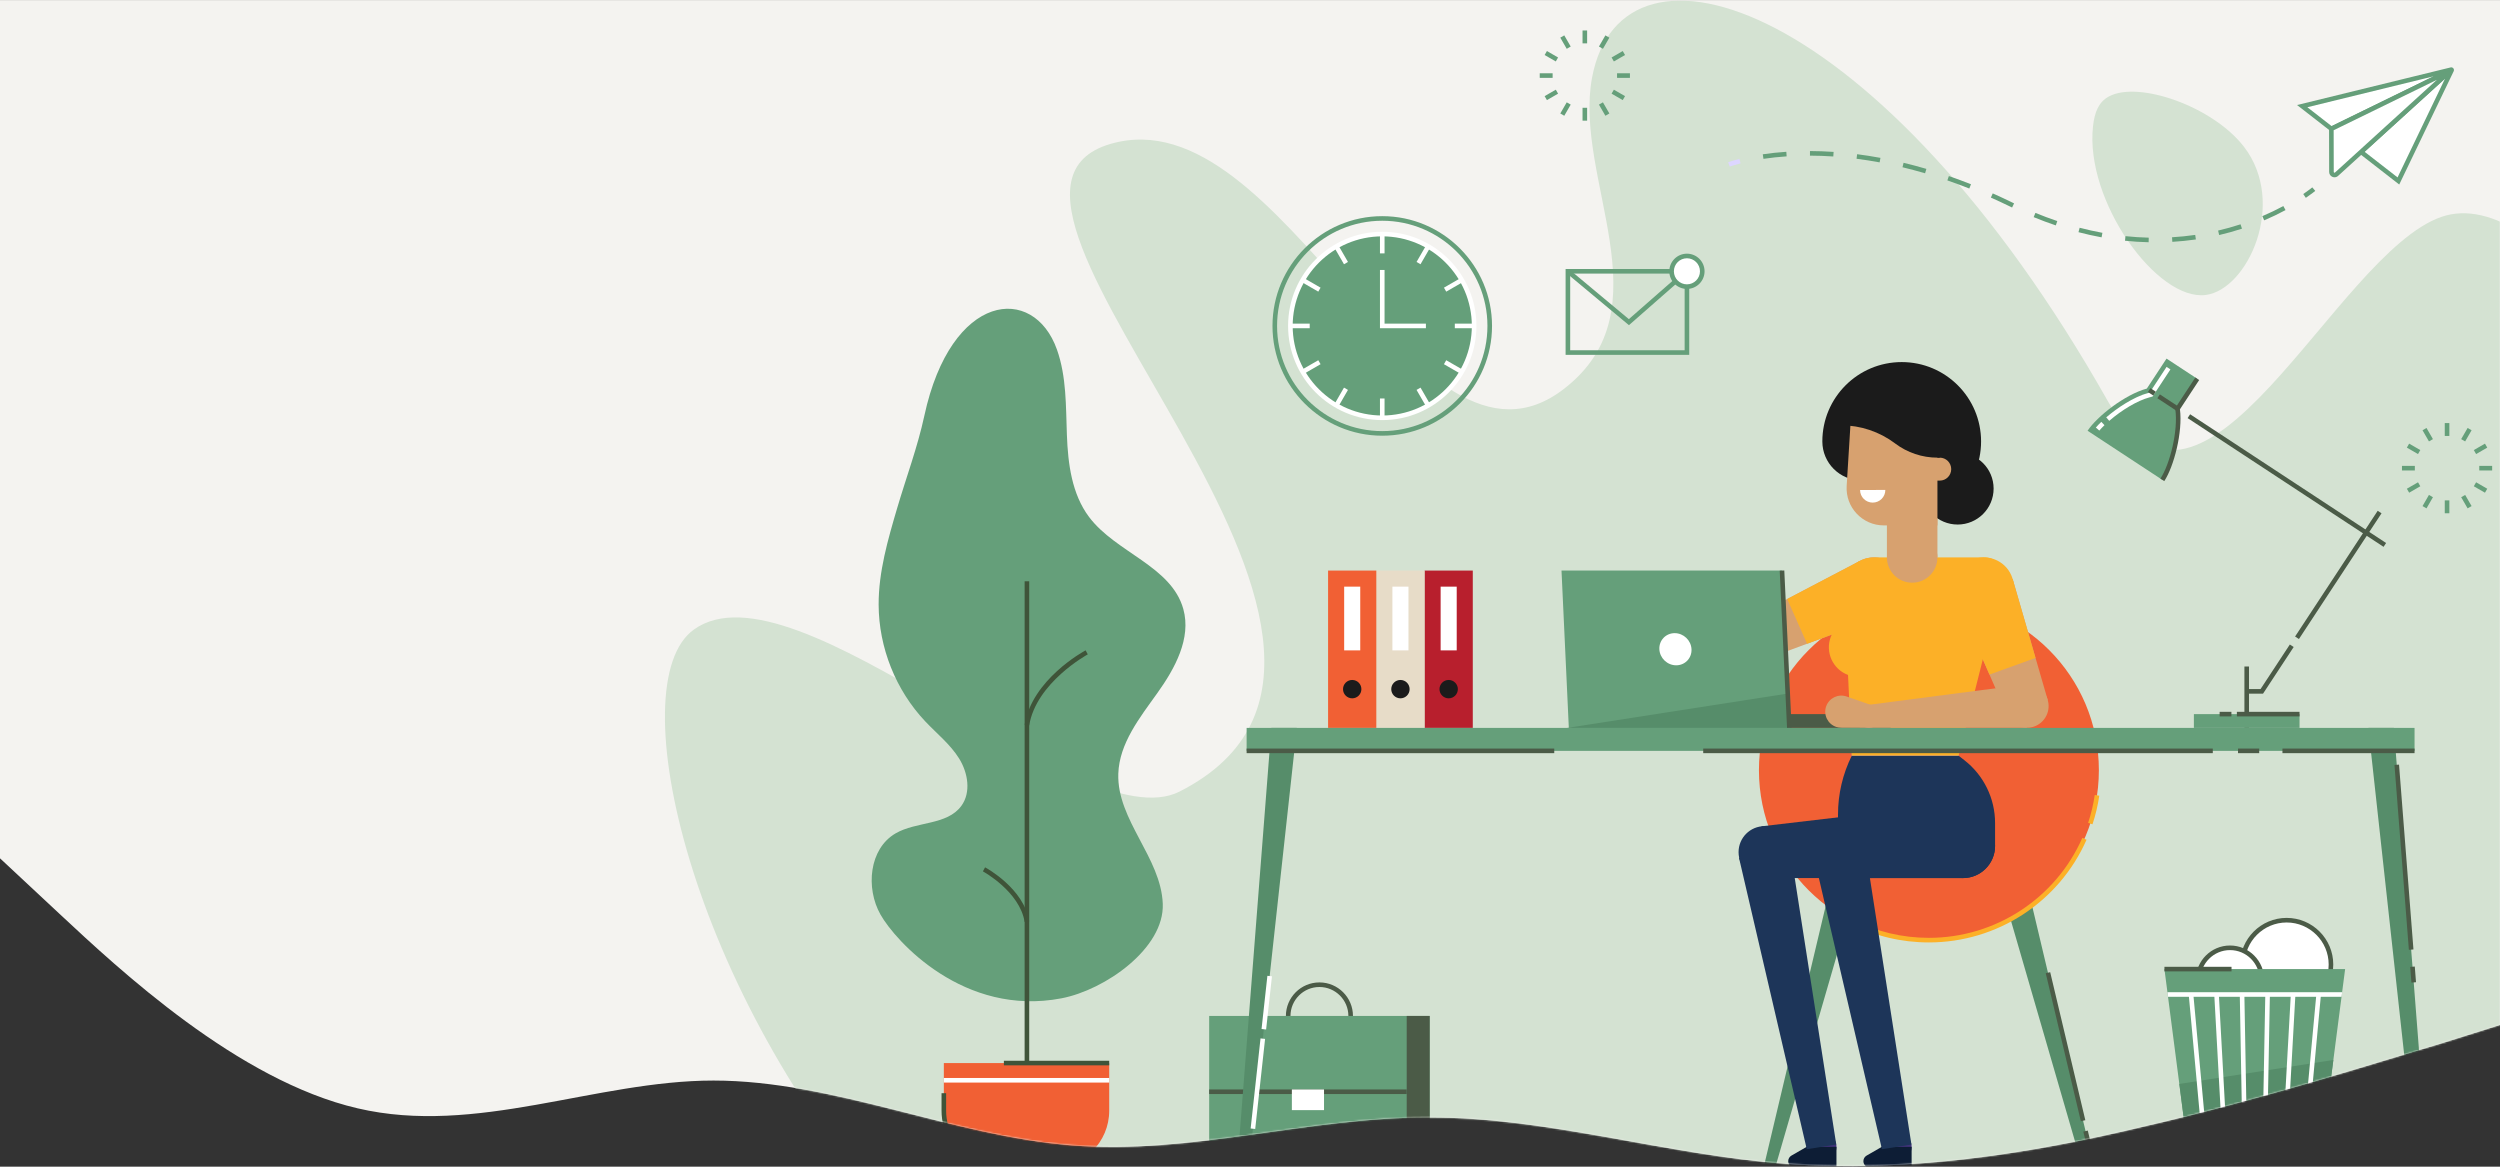 <?xml version="1.0" encoding="UTF-8"?>
<svg width="1440px" height="672px" viewBox="0 0 1440 672" version="1.1" xmlns="http://www.w3.org/2000/svg" xmlns:xlink="http://www.w3.org/1999/xlink">
    <rect x="0" y="0" width="1440" height="672" fill="#333333" stroke="none"/>
    <!-- Generator: Sketch 61.2 (89653) - https://sketch.com -->
    <title>Graphic</title>
    <desc>Created with Sketch.</desc>
    <defs>
        <path d="M0,494.397 L34.3,526.397 C68.6,558.397 137,622.397 206,638.397 C274.3,654.397 343,622.397 411,622.397 C480,622.397 549,654.397 617,659.697 C685.7,665.397 754,643.397 823,643.697 C891.4,643.397 960,665.397 1029,670.397 C1097.1,675.397 1166,665.397 1234,649.097 C1302.9,633.397 1371,611.397 1406,601.097 L1440,590.397 L1440,0.032 L0,0.032 L0,494.397 Z" id="path-1"></path>
    </defs>
    <g id="Page-1" stroke="none" stroke-width="1" fill="none" fill-rule="evenodd">
        <g id="Landing-Page" transform="translate(0, -305)">
            <g id="Graphic" transform="translate(0, 305)">
                <mask id="mask-2" fill="white">
                    <use xlink:href="#path-1"></use>
                </mask>
                <use id="Path" fill="#F4F3F0" fill-rule="nonzero" xlink:href="#path-1"></use>
                <g id="Purchased-Illustration" mask="url(#mask-2)">
                    <g transform="translate(383, 0)">
                        <path d="M132.882,703.831 C14.804,572.53 -26.42,393.752 16.604,362.674 C75.424,320.18 238.854,485.158 296.405,455.946 C460.814,372.465 148.321,114.374 256.715,82.873 C356.443,53.899 432.146,290.382 517.925,223.927 C577.41,177.843 523.141,102.903 534.029,44.691 C551.294,-47.681 700.251,-0.291 830.985,230.833 C886.096,328.263 961.65,146.298 1023.261,124.918 C1080.468,105.073 1174.295,229.514 1172.575,396.702 C1171.702,482.525 1135.716,611.075 1052.367,703.831 L132.882,703.831 Z" id="Fill-1" fill="#D4E2D2"></path>
                        <polygon id="Fill-4" fill="#4B5B47" points="989.935 314.981 877.065 240.824 878.516 238.612 991.388 312.769"></polygon>
                        <polygon id="Fill-6" fill="#4B5B47" points="941.178 368.091 938.966 366.637 986.553 294.21 988.765 295.664"></polygon>
                        <polygon id="Fill-8" fill="#4B5B47" points="920.502 399.56 912.195 399.56 912.195 396.914 919.076 396.914 935.946 371.235 938.158 372.688"></polygon>
                        <polygon id="Fill-10" fill="#B81F2D" points="437.543 419.272 465.326 419.272 465.326 328.646 437.543 328.646"></polygon>
                        <polygon id="Fill-12" fill="#FFFFFF" points="446.804 374.62 456.065 374.62 456.065 337.907 446.804 337.907"></polygon>
                        <path d="M456.726,396.947 C456.726,399.869 454.357,402.239 451.434,402.239 C448.512,402.239 446.142,399.869 446.142,396.947 C446.142,394.024 448.512,391.655 451.434,391.655 C454.357,391.655 456.726,394.024 456.726,396.947" id="Fill-13" fill="#1B1B1B"></path>
                        <polygon id="Fill-14" fill="#E7DCC8" points="409.76 419.272 437.543 419.272 437.543 328.646 409.76 328.646"></polygon>
                        <polygon id="Fill-15" fill="#FFFFFF" points="419.021 374.62 428.282 374.62 428.282 337.907 419.021 337.907"></polygon>
                        <path d="M428.943,396.947 C428.943,399.869 426.574,402.239 423.651,402.239 C420.729,402.239 418.359,399.869 418.359,396.947 C418.359,394.024 420.729,391.655 423.651,391.655 C426.574,391.655 428.943,394.024 428.943,396.947" id="Fill-16" fill="#1B1B1B"></path>
                        <polygon id="Fill-17" fill="#F16034" points="381.977 419.272 409.76 419.272 409.76 328.646 381.977 328.646"></polygon>
                        <polygon id="Fill-18" fill="#FFFFFF" points="391.238 374.62 400.499 374.62 400.499 337.907 391.238 337.907"></polygon>
                        <path d="M401.16,396.947 C401.16,399.869 398.791,402.239 395.868,402.239 C392.946,402.239 390.576,399.869 390.576,396.947 C390.576,394.024 392.946,391.655 395.868,391.655 C398.791,391.655 401.16,394.024 401.16,396.947" id="Fill-19" fill="#1B1B1B"></path>
                        <path d="M376.99,568.514 C367.796,568.514 360.316,575.993 360.316,585.188 C360.316,594.381 367.796,601.86 376.99,601.86 C386.183,601.86 393.664,594.381 393.664,585.188 C393.664,575.993 386.183,568.514 376.99,568.514 M376.99,604.506 C366.337,604.506 357.67,595.839 357.67,585.188 C357.67,574.535 366.337,565.868 376.99,565.868 C387.643,565.868 396.31,574.535 396.31,585.188 C396.31,595.839 387.643,604.506 376.99,604.506" id="Fill-20" fill="#4B5B47"></path>
                        <polygon id="Fill-21" fill="#659F7A" points="313.485 672.506 440.494 672.506 440.494 585.188 313.485 585.188"></polygon>
                        <polygon id="Fill-22" fill="#4B5B47" points="427.264 672.506 440.494 672.506 440.494 585.188 427.264 585.188"></polygon>
                        <polygon id="Fill-23" fill="#4B5B47" points="313.485 630.17 427.264 630.17 427.264 627.524 313.485 627.524"></polygon>
                        <polygon id="Fill-24" fill="#FFFFFF" points="361.114 639.431 379.636 639.431 379.636 627.524 361.114 627.524"></polygon>
                        <path d="M149.408,239.521 C145.517,257.548 138.997,274.908 133.791,292.601 C128.433,310.813 123.029,329.34 123.095,348.324 C123.18,373.017 132.979,397.546 149.931,415.501 C156.573,422.536 164.329,428.684 169.446,436.896 C174.562,445.109 176.447,456.387 170.735,464.196 C162.491,475.46 144.856,473.019 132.8,480.057 C117.622,488.915 115.513,511.499 124.166,526.795 C132.82,542.092 172.227,585.857 228.455,575.019 C253.619,570.169 287.732,546.218 286.758,520.608 C285.746,493.94 260.279,472.339 261.146,445.666 C261.715,428.192 273.463,413.424 283.632,399.203 C293.802,384.982 303.276,367.654 298.593,350.81 C291.702,326.013 259.767,318.354 244.303,297.782 C234.345,284.534 232.151,267.109 231.533,250.546 C230.914,233.985 231.337,217.012 225.813,201.388 C212.413,163.489 164.839,168.01 149.408,239.521" id="Fill-25" fill="#659F7A"></path>
                        <polygon id="Fill-26" fill="#3F5439" points="207.182 622.24 209.828 622.24 209.828 334.818 207.182 334.818"></polygon>
                        <path d="M209.809,417.868 L207.199,417.438 C211.477,391.437 241.046,375.267 242.305,374.591 L243.558,376.922 C243.261,377.081 213.875,393.162 209.809,417.868" id="Fill-27" fill="#3F5439"></path>
                        <path d="M207.199,531.054 C204.305,513.469 183.359,502.023 183.147,501.91 L184.401,499.579 C185.31,500.067 206.706,511.769 209.81,530.624 L207.199,531.054 Z" id="Fill-28" fill="#3F5439"></path>
                        <path d="M223.166,672.505 L193.39,672.505 C175.309,672.505 160.65,657.848 160.65,639.765 L160.65,612.317 L255.906,612.317 L255.906,639.765 C255.906,657.848 241.247,672.505 223.166,672.505" id="Fill-29" fill="#F16034"></path>
                        <path d="M177.561,669.935 C166.314,664.022 159.327,652.461 159.327,639.764 L159.327,629.671 L161.973,629.671 L161.973,639.764 C161.973,651.476 168.418,662.138 178.794,667.592 L177.561,669.935 Z" id="Fill-30" fill="#3F5439"></path>
                        <polygon id="Fill-31" fill="#FFFFFF" points="160.651 623.563 255.907 623.563 255.907 620.917 160.651 620.917"></polygon>
                        <polygon id="Fill-43" fill="#3F5439" points="195.23 613.64 255.907 613.64 255.907 610.994 195.23 610.994"></polygon>
                        <path d="M822.573,72.715 C823.494,64.387 825.924,58.71 831.693,55.582 C848.792,46.308 891.707,61.355 909.55,84.568 C934.434,116.941 911.739,166.72 887.568,169.898 C859.443,173.595 817.816,115.717 822.573,72.715" id="Fill-44" fill="#D4E2D2"></path>
                        <path d="M413.18,127.152 C379.775,127.152 352.596,154.329 352.596,187.736 C352.596,221.142 379.775,248.32 413.18,248.32 C446.586,248.32 473.765,221.142 473.765,187.736 C473.765,154.329 446.586,127.152 413.18,127.152 M413.18,250.966 C378.314,250.966 349.95,222.601 349.95,187.736 C349.95,152.871 378.314,124.506 413.18,124.506 C448.047,124.506 476.411,152.871 476.411,187.736 C476.411,222.601 448.047,250.966 413.18,250.966" id="Fill-45" fill="#659F7A"></path>
                        <path d="M466.1,187.736 C466.1,216.963 442.407,240.656 413.18,240.656 C383.954,240.656 360.26,216.963 360.26,187.736 C360.26,158.51 383.954,134.816 413.18,134.816 C442.407,134.816 466.1,158.51 466.1,187.736" id="Fill-46" fill="#659F7A"></path>
                        <path d="M413.18,136.139 C384.729,136.139 361.583,159.285 361.583,187.736 C361.583,216.187 384.729,239.333 413.18,239.333 C441.632,239.333 464.777,216.187 464.777,187.736 C464.777,159.285 441.632,136.139 413.18,136.139 M413.18,241.979 C383.271,241.979 358.937,217.645 358.937,187.736 C358.937,157.827 383.271,133.493 413.18,133.493 C443.09,133.493 467.423,157.827 467.423,187.736 C467.423,217.645 443.09,241.979 413.18,241.979" id="Fill-47" fill="#FFFFFF"></path>
                        <path d="M413.18,134.816 L413.18,145.947 L413.18,134.816 Z" id="Fill-48" fill="#40327A"></path>
                        <polygon id="Fill-49" fill="#FFFFFF" points="411.858 145.946 414.504 145.946 414.504 134.816 411.858 134.816"></polygon>
                        <path d="M413.18,229.526 L413.18,240.656 L413.18,229.526 Z" id="Fill-50" fill="#40327A"></path>
                        <polygon id="Fill-51" fill="#FFFFFF" points="411.858 240.656 414.504 240.656 414.504 229.526 411.858 229.526"></polygon>
                        <path d="M386.72,141.906 L392.286,151.545 L386.72,141.906 Z" id="Fill-52" fill="#40327A"></path>
                        <polygon id="Fill-53" fill="#FFFFFF" points="391.14 152.207 385.574 142.568 387.866 141.245 393.432 150.884"></polygon>
                        <path d="M434.075,223.927 L439.641,233.566 L434.075,223.927 Z" id="Fill-54" fill="#40327A"></path>
                        <polygon id="Fill-55" fill="#FFFFFF" points="438.494 234.228 432.929 224.589 435.22 223.266 440.786 232.905"></polygon>
                        <path d="M367.35,161.276 L376.99,166.842 L367.35,161.276 Z" id="Fill-56" fill="#40327A"></path>
                        <polygon id="Fill-57" fill="#FFFFFF" points="376.329 167.987 366.69 162.422 368.013 160.13 377.652 165.696"></polygon>
                        <path d="M449.371,208.631 L459.01,214.197 L449.371,208.631 Z" id="Fill-58" fill="#40327A"></path>
                        <polygon id="Fill-59" fill="#FFFFFF" points="458.348 215.342 448.71 209.776 450.033 207.485 459.671 213.051"></polygon>
                        <path d="M360.26,187.736 L371.391,187.736 L360.26,187.736 Z" id="Fill-60" fill="#40327A"></path>
                        <polygon id="Fill-61" fill="#FFFFFF" points="360.261 189.059 371.391 189.059 371.391 186.413 360.261 186.413"></polygon>
                        <path d="M454.97,187.736 L466.1,187.736 L454.97,187.736 Z" id="Fill-62" fill="#40327A"></path>
                        <polygon id="Fill-63" fill="#FFFFFF" points="454.97 189.059 466.101 189.059 466.101 186.413 454.97 186.413"></polygon>
                        <path d="M367.35,214.196 L376.99,208.63 L367.35,214.196 Z" id="Fill-64" fill="#40327A"></path>
                        <polygon id="Fill-65" fill="#FFFFFF" points="368.012 215.342 366.689 213.051 376.329 207.485 377.652 209.776"></polygon>
                        <path d="M449.371,166.841 L459.01,161.276 L449.371,166.841 Z" id="Fill-66" fill="#40327A"></path>
                        <polygon id="Fill-67" fill="#FFFFFF" points="450.033 167.987 448.71 165.696 458.348 160.13 459.671 162.422"></polygon>
                        <path d="M386.72,233.566 L392.286,223.927 L386.72,233.566 Z" id="Fill-68" fill="#40327A"></path>
                        <polygon id="Fill-69" fill="#FFFFFF" points="387.866 234.228 385.575 232.905 391.141 223.266 393.432 224.589"></polygon>
                        <path d="M434.075,151.546 L439.641,141.906 L434.075,151.546 Z" id="Fill-70" fill="#40327A"></path>
                        <polygon id="Fill-71" fill="#FFFFFF" points="435.22 152.207 432.929 150.884 438.495 141.245 440.786 142.568"></polygon>
                        <polygon id="Fill-72" fill="#FFFFFF" points="438.323 189.059 411.857 189.059 411.857 155.497 414.503 155.497 414.503 186.413 438.323 186.413"></polygon>
                        <polygon id="Fill-77" fill="#659F7A" points="528.54 24.974 531.186 24.974 531.186 17.552 528.54 17.552"></polygon>
                        <polygon id="Fill-78" fill="#659F7A" points="528.54 69.503 531.186 69.503 531.186 62.083 528.54 62.083"></polygon>
                        <polygon id="Fill-79" fill="#659F7A" points="519.439 28.122 515.728 21.694 518.021 20.371 521.73 26.799"></polygon>
                        <polygon id="Fill-80" fill="#659F7A" points="541.704 66.686 537.993 60.258 540.286 58.935 543.995 65.363"></polygon>
                        <polygon id="Fill-81" fill="#659F7A" points="513.133 35.397 506.706 31.686 508.029 29.395 514.456 33.106"></polygon>
                        <polygon id="Fill-82" fill="#659F7A" points="551.697 57.662 545.27 53.951 546.593 51.66 553.02 55.371"></polygon>
                        <polygon id="Fill-83" fill="#659F7A" points="503.888 44.852 511.309 44.852 511.309 42.206 503.888 42.206"></polygon>
                        <polygon id="Fill-84" fill="#659F7A" points="548.418 44.852 555.839 44.852 555.839 42.206 548.418 42.206"></polygon>
                        <polygon id="Fill-85" fill="#659F7A" points="508.028 57.662 506.705 55.371 513.132 51.66 514.455 53.951"></polygon>
                        <polygon id="Fill-86" fill="#659F7A" points="546.593 35.397 545.27 33.106 551.697 29.395 553.02 31.686"></polygon>
                        <polygon id="Fill-87" fill="#659F7A" points="518.02 66.686 515.729 65.363 519.439 58.935 521.731 60.258"></polygon>
                        <polygon id="Fill-88" fill="#659F7A" points="540.285 28.122 537.994 26.799 541.704 20.371 543.996 21.694"></polygon>
                        <polygon id="Fill-89" fill="#568D6A" points="697.657 472.192 639.523 672.505 632.842 672.505 680.377 472.192"></polygon>
                        <polygon id="Fill-90" fill="#568D6A" points="758.445 472.192 816.579 672.505 823.26 672.505 775.725 472.192"></polygon>
                        <path d="M630.149,443.62 C630.149,497.689 673.981,541.522 728.051,541.522 C782.121,541.522 825.953,497.689 825.953,443.62 C825.953,389.55 782.121,345.718 728.051,345.718 C673.981,345.718 630.149,389.55 630.149,443.62" id="Fill-91" fill="#F16034"></path>
                        <path d="M822.277,474.798 L819.766,473.967 C821.489,468.759 822.772,463.359 823.578,457.921 L826.196,458.31 C825.367,463.898 824.049,469.445 822.277,474.798" id="Fill-92" fill="#FCB027"></path>
                        <path d="M728.051,542.845 C712.196,542.845 697.044,539.217 683.02,532.062 L684.221,529.705 C697.871,536.668 712.618,540.199 728.051,540.199 C766.282,540.199 800.974,517.598 816.432,482.62 L818.853,483.691 C802.971,519.626 767.328,542.845 728.051,542.845" id="Fill-93" fill="#FCB027"></path>
                        <path d="M683.621,435.282 C683.621,452.272 697.392,466.044 714.382,466.044 C731.371,466.044 745.143,452.272 745.143,435.282 C745.143,418.294 731.371,404.521 714.382,404.521 C697.392,404.521 683.621,418.294 683.621,435.282" id="Fill-94" fill="#AB9AF7"></path>
                        <path d="M540.267,407.136 C539.002,403.709 540.757,399.905 544.183,398.64 C547.611,397.375 551.415,399.13 552.68,402.556 C553.943,405.984 552.19,409.788 548.762,411.053 C545.336,412.317 541.532,410.564 540.267,407.136" id="Fill-95" fill="#FF95A9"></path>
                        <path d="M679.14,338.278 C679.14,347.777 686.84,355.477 696.339,355.477 C705.838,355.477 713.538,347.777 713.538,338.278 C713.538,328.779 705.838,321.079 696.339,321.079 C686.84,321.079 679.14,328.779 679.14,338.278" id="Fill-96" fill="#AB9AF7"></path>
                        <path d="M530.449,398.598 L530.451,398.607 C529.454,398.629 528.445,398.805 527.457,399.171 C522.658,400.941 520.204,406.266 521.974,411.064 C523.744,415.863 529.069,418.317 533.868,416.547 L548.762,411.052 L546.321,398.231 L530.449,398.598 Z" id="Fill-97" fill="#FF95A9"></path>
                        <path d="M618.121,372.144 C620.51,378.622 627.695,381.933 634.171,379.545 C640.646,377.156 643.959,369.969 641.571,363.493 C639.182,357.018 631.995,353.704 625.52,356.094 C619.044,358.483 615.731,365.668 618.121,372.144" id="Fill-98" fill="#FF95A9"></path>
                        <polygon id="Fill-99" fill="#D7A16F" points="688.334 323.052 624.03 356.756 634.172 379.545 702.292 354.414"></polygon>
                        <polygon id="Fill-100" fill="#FF95A9" points="624.033 356.755 543.396 398.989 548.762 411.053 634.171 379.545"></polygon>
                        <path d="M674.799,660.598 C674.799,665.348 670.949,669.198 666.2,669.198 C661.45,669.198 657.6,665.348 657.6,660.598 C657.6,655.849 661.45,651.999 666.2,651.999 C670.949,651.999 674.799,655.849 674.799,660.598" id="Fill-101" fill="#40327A"></path>
                        <path d="M683.621,435.284 L683.621,435.282 L710.827,435.282 L745.143,435.282 L748.458,437.86 C759.627,446.539 766.161,459.89 766.161,474.034 L766.161,487.266 C766.161,497.495 757.869,505.788 747.639,505.788 L694.21,505.788 C683.979,505.788 675.687,497.494 675.688,487.266 L675.688,469.146 C675.688,457.399 678.404,445.81 683.621,435.284" id="Fill-102" fill="#1D3559"></path>
                        <path d="M772.104,408.32 C771.213,401.475 776.039,395.204 782.881,394.312 C789.727,393.42 795.999,398.247 796.889,405.091 C797.781,411.934 792.956,418.207 786.112,419.097 C779.267,419.989 772.996,415.164 772.104,408.32" id="Fill-103" fill="#D7A16F"></path>
                        <polygon id="Fill-104" fill="#D7A16F" points="776.29 333.509 796.506 403.24 773.044 411.704 744.001 345.157"></polygon>
                        <path d="M679.167,339.073 L683.621,435.283 L745.143,435.283 L770.567,334.245 C772.247,327.562 767.194,321.079 760.302,321.079 L696.348,321.079 C686.538,321.079 678.714,329.272 679.167,339.073" id="Fill-105" fill="#FCB027"></path>
                        <path d="M712.475,332.325 C715.761,341.237 711.204,351.126 702.292,354.414 C693.379,357.701 683.491,353.142 680.202,344.231 C676.915,335.319 681.473,325.429 690.386,322.142 C699.298,318.854 709.187,323.413 712.475,332.325" id="Fill-106" fill="#FCB027"></path>
                        <path d="M722.852,353.164 L701.654,382.731 L701.413,382.557 C697.439,388.277 690.177,391.175 683.07,389.281 C673.979,386.86 668.589,377.538 671.006,368.461 C671.577,366.327 672.527,364.403 673.765,362.733 L673.683,362.684 L694.88,333.117 L722.852,353.164 Z" id="Fill-107" fill="#FCB027"></path>
                        <path d="M766.643,354.041 C757.938,357.84 747.799,353.863 744.001,345.157 C740.201,336.451 744.18,326.313 752.885,322.515 C761.59,318.715 771.729,322.692 775.527,331.399 C779.327,340.104 775.348,350.241 766.643,354.041" id="Fill-108" fill="#FCB027"></path>
                        <polygon id="Fill-109" fill="#FCB027" points="744.002 345.16 762.936 388.545 789.462 378.974 776.289 333.508"></polygon>
                        <polygon id="Fill-110" fill="#FCB027" points="702.291 354.413 657.881 370.797 646.416 345.033 688.339 323.052"></polygon>
                        <path d="M694.211,505.784 C683.982,505.784 675.689,497.49 675.689,487.262 C675.689,477.033 683.982,468.74 694.211,468.74 C704.439,468.74 712.733,477.033 712.733,487.262 C712.733,497.49 704.439,505.784 694.211,505.784" id="Fill-111" fill="#1D3559"></path>
                        <path d="M766.161,487.262 C766.161,497.49 757.869,505.784 747.639,505.784 C737.411,505.784 729.117,497.49 729.117,487.262 C729.117,477.033 737.411,468.74 747.639,468.74 C757.869,468.74 766.161,477.033 766.161,487.262" id="Fill-112" fill="#1D3559"></path>
                        <path d="M657.601,660.598 L674.799,660.598 L674.799,672.505 L650.703,672.505 C648.667,672.505 647.016,670.855 647.016,668.818 C647.016,667.499 647.721,666.279 648.864,665.622 L657.601,660.598 Z" id="Fill-113" fill="#0D1D35"></path>
                        <path d="M648.338,490.821 C648.338,499.085 641.64,505.785 633.375,505.785 C625.11,505.785 618.412,499.085 618.412,490.821 C618.412,482.557 625.11,475.857 633.375,475.857 C641.64,475.857 648.338,482.557 648.338,490.821" id="Fill-114" fill="#1D3559"></path>
                        <polygon id="Fill-115" fill="#1D3559" points="618.665 494.106 657.701 661.923 674.696 659.274 648.234 489.496"></polygon>
                        <path d="M718.095,660.598 C718.095,665.348 714.245,669.198 709.496,669.198 C704.746,669.198 700.896,665.348 700.896,660.598 C700.896,655.849 704.746,651.999 709.496,651.999 C714.245,651.999 718.095,655.849 718.095,660.598" id="Fill-116" fill="#40327A"></path>
                        <path d="M700.896,660.598 L718.095,660.598 L718.095,672.505 L693.999,672.505 C691.962,672.505 690.312,670.855 690.312,668.818 C690.312,667.499 691.017,666.279 692.16,665.622 L700.896,660.598 Z" id="Fill-117" fill="#0D1D35"></path>
                        <path d="M691.634,490.821 C691.634,499.085 684.935,505.785 676.671,505.785 C668.406,505.785 661.708,499.085 661.708,490.821 C661.708,482.557 668.406,475.857 676.671,475.857 C684.935,475.857 691.634,482.557 691.634,490.821" id="Fill-118" fill="#40327A"></path>
                        <polygon id="Fill-119" fill="#1D3559" points="661.961 494.106 700.997 661.923 717.992 659.274 691.53 489.496"></polygon>
                        <polygon id="Fill-120" fill="#D7A16F" points="703.858 321.078 732.964 321.078 732.964 285.238 703.858 285.238"></polygon>
                        <path d="M732.965,321.079 C732.965,329.116 726.449,335.632 718.412,335.632 C710.374,335.632 703.859,329.116 703.859,321.079 C703.859,313.042 710.374,306.526 718.412,306.526 C726.449,306.526 732.965,313.042 732.965,321.079" id="Fill-121" fill="#D7A16F"></path>
                        <path d="M723.877,281.415 C723.877,292.86 733.155,302.137 744.599,302.137 C756.043,302.137 765.321,292.86 765.321,281.415 C765.321,269.971 756.043,260.693 744.599,260.693 C733.155,260.693 723.877,269.971 723.877,281.415" id="Fill-122" fill="#1B1B1B"></path>
                        <path d="M666.669,254.273 C666.669,229.019 687.133,208.556 712.386,208.556 C737.64,208.556 758.102,229.019 758.102,254.273 C758.102,279.526 737.64,299.99 712.386,299.99 L689.079,276.684 C676.702,276.684 666.669,266.651 666.669,254.273" id="Fill-123" fill="#1B1B1B"></path>
                        <path d="M734.288,276.837 L727.673,276.837 L727.673,263.607 L734.288,263.607 C737.942,263.607 740.903,266.569 740.903,270.222 C740.903,273.876 737.942,276.837 734.288,276.837" id="Fill-124" fill="#D7A16F"></path>
                        <path d="M683.246,238.455 L732.964,238.455 L732.964,302.635 L702.086,302.635 C689.724,302.635 679.921,292.209 680.683,279.87 L683.246,238.455 Z" id="Fill-125" fill="#D7A16F"></path>
                        <path d="M732.965,263.607 L734.288,263.607 L734.288,225.394 L694.906,225.394 C684.506,225.394 676.076,233.824 676.076,244.224 L676.076,244.973 L677.399,244.973 C688.665,244.973 699.622,248.648 708.61,255.439 L708.61,255.44 C715.623,260.74 724.173,263.607 732.965,263.607" id="Fill-126" fill="#1B1B1B"></path>
                        <polygon id="Fill-127" fill="#4B5B47" points="642.532 419.27 706.036 419.27 706.036 411.332 642.532 411.332"></polygon>
                        <polygon id="Fill-128" fill="#659F7A" points="647.656 419.272 520.648 419.272 520.634 419.127 519.721 399.335 516.427 328.647 643.437 328.647 646.731 399.48"></polygon>
                        <path d="M572.789,373.955 C573.027,379.07 577.366,383.216 582.482,383.216 C587.596,383.216 591.549,379.07 591.311,373.955 C591.072,368.842 586.733,364.694 581.618,364.694 C576.504,364.694 572.55,368.842 572.789,373.955" id="Fill-129" fill="#FFFFFF"></path>
                        <polygon id="Fill-130" fill="#568D6A" points="647.656 419.272 519.721 419.272 520.634 419.127 646.731 399.48"></polygon>
                        <polygon id="Fill-131" fill="#1D3559" points="692.028 468.868 631.612 475.961 633.375 505.784 694.211 505.784"></polygon>
                        <path d="M687.216,410.466 C686.018,413.916 687.845,417.686 691.297,418.884 C694.747,420.083 698.516,418.256 699.714,414.803 C700.913,411.352 699.086,407.583 695.633,406.386 C692.183,405.188 688.414,407.014 687.216,410.466" id="Fill-132" fill="#FF95A9"></path>
                        <path d="M674.563,418.678 C675.558,419.023 676.571,419.179 677.567,419.183 L677.566,419.193 L693.442,419.252 L695.634,406.386 L680.637,401.18 C675.804,399.502 670.527,402.06 668.851,406.893 C667.174,411.724 669.731,417 674.563,418.678" id="Fill-133" fill="#D7A16F"></path>
                        <polygon id="Fill-134" fill="#D7A16F" points="784.488 419.204 693.46 419.25 692.611 406.076 782.882 394.313"></polygon>
                        <path d="M702.953,282.21 C702.961,286.23 699.709,289.494 695.69,289.502 C691.672,289.508 688.408,286.258 688.4,282.238 L702.953,282.21 Z" id="Fill-137" fill="#FFFFFF"></path>
                        <polygon id="Fill-140" fill="#4B5B47" points="646.334 419.334 642.114 328.707 644.757 328.586 648.977 419.211"></polygon>
                        <polygon id="Fill-141" fill="#568D6A" points="363.939 419.27 362.549 432.5 336.235 672.505 329.554 672.505 349.306 419.27"></polygon>
                        <polygon id="Fill-142" fill="#568D6A" points="981.235 419.27 982.624 432.5 1008.939 672.505 1015.62 672.505 995.869 419.27"></polygon>
                        <polygon id="Fill-143" fill="#659F7A" points="335.051 432.5 1007.782 432.5 1007.782 419.27 335.051 419.27"></polygon>
                        <path d="M335.05,432.5 L512.252,432.5 L335.05,432.5 Z" id="Fill-144" fill="#F8F7FF"></path>
                        <polygon id="Fill-145" fill="#4B5B47" points="335.051 433.823 512.252 433.823 512.252 431.177 335.051 431.177"></polygon>
                        <path d="M598.054,432.5 L891.568,432.5 L598.054,432.5 Z" id="Fill-146" fill="#4B5B47"></path>
                        <polygon id="Fill-147" fill="#4B5B47" points="598.054 433.823 891.568 433.823 891.568 431.177 598.054 431.177"></polygon>
                        <path d="M931.69,432.5 L1007.782,432.5 L931.69,432.5 Z" id="Fill-148" fill="#4B5B47"></path>
                        <polygon id="Fill-149" fill="#4B5B47" points="931.69 433.823 1007.781 433.823 1007.781 431.177 931.69 431.177"></polygon>
                        <path d="M906.093,432.5 L918.303,432.5 L906.093,432.5 Z" id="Fill-150" fill="#F8F7FF"></path>
                        <polygon id="Fill-151" fill="#4B5B47" points="906.092 433.823 918.304 433.823 918.304 431.177 906.092 431.177"></polygon>
                        <polygon id="Fill-152" fill="#4B5B47" points="909.783 419.27 912.429 419.27 912.429 383.905 909.783 383.905"></polygon>
                        <path d="M862.511,276.41 L819.444,248.113 C824.828,239.92 840.876,227.275 853.582,223.814 L864.923,206.552 L882.614,218.176 L871.274,235.436 C873.13,248.465 867.895,268.216 862.511,276.41" id="Fill-153" fill="#659F7A"></path>
                        <path d="M831.917,242.407 L830.188,240.403 C836.312,235.122 845.855,228.66 854.277,226.366 L855.244,226.103 L864.955,211.322 L867.167,212.776 L856.906,228.393 L854.973,228.92 C848.284,230.741 839.449,235.909 831.917,242.407" id="Fill-154" fill="#FFFFFF"></path>
                        <path d="M826.191,248.013 L824.198,246.273 C825.121,245.216 826.18,244.11 827.349,242.987 L829.184,244.893 C828.071,245.963 827.064,247.014 826.191,248.013" id="Fill-155" fill="#FFFFFF"></path>
                        <path d="M863.617,277.135 L861.405,275.682 C866.827,267.429 871.747,248.133 869.964,235.623 L869.894,235.127 L881.507,217.449 L883.719,218.903 L872.651,235.749 C874.315,248.827 869.22,268.606 863.617,277.135" id="Fill-156" fill="#4B5B47"></path>
                        <path d="M862.511,276.41 L819.444,248.113 L862.511,276.41 Z" id="Fill-157" fill="#DDD6FF"></path>
                        <polygon id="Fill-158" fill="#4B5B47" points="857.285 227.828 854.181 225.789 855.634 223.579 858.738 225.616"></polygon>
                        <polygon id="Fill-159" fill="#4B5B47" points="870.548 236.542 859.634 229.372 861.087 227.16 872 234.33"></polygon>
                        <polygon id="Fill-160" fill="#659F7A" points="880.677 419.27 941.535 419.27 941.535 411.332 880.677 411.332"></polygon>
                        <polygon id="Fill-161" fill="#4B5B47" points="895.502 412.655 902.297 412.655 902.297 410.009 895.502 410.009"></polygon>
                        <polygon id="Fill-162" fill="#4B5B47" points="905.44 412.655 941.535 412.655 941.535 410.009 905.44 410.009"></polygon>
                        <path d="M959.637,555.55 C959.637,569.645 948.209,581.074 934.114,581.074 C920.018,581.074 908.59,569.645 908.59,555.55 C908.59,541.455 920.018,530.027 934.114,530.027 C948.209,530.027 959.637,541.455 959.637,555.55" id="Fill-163" fill="#FFFFFF"></path>
                        <path d="M934.114,531.351 C920.77,531.351 909.913,542.206 909.913,555.55 C909.913,568.894 920.77,579.751 934.114,579.751 C947.457,579.751 958.313,568.894 958.313,555.55 C958.313,542.206 947.457,531.351 934.114,531.351 M934.114,582.397 C919.31,582.397 907.267,570.353 907.267,555.55 C907.267,540.748 919.31,528.705 934.114,528.705 C948.915,528.705 960.959,540.748 960.959,555.55 C960.959,570.353 948.915,582.397 934.114,582.397" id="Fill-164" fill="#4B5B47"></path>
                        <path d="M919.862,564.302 C919.862,574.448 911.637,582.672 901.492,582.672 C891.347,582.672 883.122,574.448 883.122,564.302 C883.122,554.157 891.347,545.934 901.492,545.934 C911.637,545.934 919.862,554.157 919.862,564.302" id="Fill-165" fill="#FFFFFF"></path>
                        <path d="M901.492,547.257 C892.093,547.257 884.445,554.904 884.445,564.304 C884.445,573.702 892.093,581.349 901.492,581.349 C910.891,581.349 918.538,573.702 918.538,564.304 C918.538,554.904 910.891,547.257 901.492,547.257 M901.492,583.995 C890.634,583.995 881.799,575.162 881.799,564.304 C881.799,553.445 890.634,544.611 901.492,544.611 C912.35,544.611 921.184,553.445 921.184,564.304 C921.184,575.162 912.35,583.995 901.492,583.995" id="Fill-166" fill="#4B5B47"></path>
                        <polygon id="Fill-167" fill="#659F7A" points="967.792 558.199 966.059 571.521 965.728 574.167 961.018 610.524 955.276 654.75 954.707 659.17 952.974 672.505 878.529 672.505 876.797 659.17 876.452 656.524 872.286 624.349 865.777 574.167 865.446 571.521 863.712 558.199"></polygon>
                        <polygon id="Fill-168" fill="#568D6A" points="961.018 610.523 955.276 654.751 954.707 659.171 952.974 672.506 878.529 672.506 876.797 659.171 876.452 656.525 872.286 624.349"></polygon>
                        <polygon id="Fill-169" fill="#FFFFFF" points="888.181 657.727 885.548 657.967 885.416 656.525 877.822 574.168 877.716 572.964 880.362 572.725 880.494 574.168 888.075 656.525"></polygon>
                        <polygon id="Fill-170" fill="#FFFFFF" points="897.099 657.922 892.419 572.92 895.059 572.776 899.74 657.778"></polygon>
                        <polygon id="Fill-171" fill="#FFFFFF" points="908.656 657.875 907.115 572.872 909.761 572.823 911.302 657.826"></polygon>
                        <polygon id="Fill-172" fill="#FFFFFF" points="922.86 657.875 920.214 657.826 921.814 572.823 924.46 572.872"></polygon>
                        <polygon id="Fill-173" fill="#FFFFFF" points="934.416 657.924 931.775 657.777 936.515 572.774 939.156 572.921"></polygon>
                        <polygon id="Fill-174" fill="#FFFFFF" points="953.854 572.964 953.748 574.168 946.102 656.524 945.969 657.966 943.337 657.727 943.442 656.524 951.089 574.168 951.222 572.724"></polygon>
                        <path d="M955.045,656.525 L876.459,656.525 L876.803,659.171 L954.714,659.171 L955.283,654.75 L955.283,654.684 L955.045,656.525 Z M865.452,571.522 L865.782,574.168 L965.735,574.168 L966.066,571.522 L865.452,571.522 Z" id="Fill-175" fill="#FFFFFF"></path>
                        <path d="M863.712,558.199 L902.364,558.199 L863.712,558.199 Z" id="Fill-176" fill="#F8F7FF"></path>
                        <polygon id="Fill-177" fill="#4B5B47" points="863.711 559.521 902.363 559.521 902.363 556.875 863.711 556.875"></polygon>
                        <path d="M1029.134,40.45 L998.474,104.239 L976.963,87.505 L1028.035,41.034 C1028.084,40.984 1028.028,40.903 1027.966,40.935 L959.862,74.194 L943.069,61.133 L1028.874,40.12 C1029.06,40.07 1029.222,40.27 1029.134,40.45" id="Fill-182" fill="#FFFFFF"></path>
                        <path d="M946.04,61.767 L960.021,72.643 L1018.755,43.961 L946.04,61.767 Z M979.017,87.425 L997.992,102.189 L1025.355,45.259 L979.017,87.425 Z M998.955,106.291 L974.91,87.583 L1020.614,45.997 L959.699,75.744 L940.1,60.498 L1028.558,38.835 C1029.116,38.687 1029.738,38.887 1030.122,39.351 C1030.51,39.818 1030.59,40.475 1030.327,41.022 L998.955,106.291 Z" id="Fill-183" fill="#659F7A"></path>
                        <path d="M1028.035,41.034 L976.963,87.505 L962.856,100.334 C961.731,101.359 959.924,100.563 959.92,99.04 L959.862,74.201 L959.862,74.194 L1027.966,40.935 C1028.028,40.903 1028.084,40.984 1028.035,41.034" id="Fill-184" fill="#FFFFFF"></path>
                        <path d="M961.186,75.02 L961.243,99.036 C961.243,99.281 961.404,99.388 961.501,99.432 C961.597,99.474 961.787,99.519 961.967,99.355 L1020.614,45.997 L961.186,75.02 Z M961.687,102.12 C961.268,102.12 960.841,102.031 960.433,101.853 C959.303,101.354 958.599,100.277 958.597,99.043 L958.535,73.375 L959.281,73.006 L1028.39,39.255 L1029.774,41.1 L1028.924,42.012 L963.747,101.313 C963.163,101.843 962.432,102.12 961.687,102.12 L961.687,102.12 Z" id="Fill-185" fill="#659F7A"></path>
                        <path d="M945.163,113.955 L943.672,111.769 C947.053,109.463 948.859,107.942 948.878,107.926 L950.588,109.945 C950.512,110.011 948.671,111.563 945.163,113.955" id="Fill-186" fill="#659F7A"></path>
                        <path d="M672.977,90.131 C668.459,89.826 663.937,89.663 659.538,89.65 L659.546,87.004 C664.004,87.017 668.582,87.182 673.156,87.492 L672.977,90.131 Z M632.75,91.487 L632.363,88.869 C636.725,88.225 641.286,87.739 645.925,87.428 L646.102,90.068 C641.534,90.375 637.042,90.851 632.75,91.487 L632.75,91.487 Z M699.665,93.531 C695.222,92.707 690.749,92.006 686.368,91.445 L686.704,88.822 C691.134,89.388 695.658,90.097 700.148,90.929 L699.665,93.531 Z M725.848,99.812 C721.516,98.54 717.139,97.371 712.837,96.336 L713.455,93.764 C717.799,94.808 722.221,95.99 726.592,97.273 L725.848,99.812 Z M751.316,108.591 C747.116,106.931 742.864,105.355 738.679,103.912 L739.542,101.41 C743.765,102.867 748.052,104.455 752.29,106.13 L751.316,108.591 Z M775.964,119.531 L774.854,118.991 C771.165,117.192 767.428,115.448 763.743,113.81 L764.819,111.393 C768.532,113.043 772.298,114.8 776.014,116.614 L777.113,117.147 L775.964,119.531 Z M921.156,126.925 L920.12,124.491 C924.263,122.726 928.331,120.775 932.213,118.688 L933.467,121.019 C929.512,123.143 925.371,125.13 921.156,126.925 L921.156,126.925 Z M801.152,129.839 C796.915,128.411 792.623,126.808 788.395,125.074 L789.4,122.626 C793.573,124.338 797.812,125.921 801.998,127.33 L801.152,129.839 Z M895.232,135.389 L894.63,132.813 C898.974,131.798 903.322,130.583 907.556,129.202 L908.377,131.719 C904.072,133.122 899.65,134.358 895.232,135.389 L895.232,135.389 Z M827.508,136.708 C823.101,135.895 818.625,134.898 814.205,133.741 L814.874,131.183 C819.231,132.322 823.643,133.305 827.988,134.105 L827.508,136.708 Z M868.251,139.303 L868.092,136.663 C872.552,136.399 877.042,135.942 881.444,135.304 L881.824,137.922 C877.349,138.57 872.781,139.036 868.251,139.303 L868.251,139.303 Z M854.611,139.541 C850.11,139.434 845.53,139.138 841.001,138.662 L841.278,136.03 C845.736,136.499 850.244,136.791 854.676,136.897 L854.611,139.541 Z" id="Fill-187" fill="#659F7A"></path>
                        <path d="M613.357,95.95 L612.412,93.478 C612.504,93.443 614.707,92.608 618.887,91.538 L619.543,94.102 C615.528,95.128 613.38,95.942 613.357,95.95" id="Fill-188" fill="#DDD6FF"></path>
                        <path d="M521.431,201.749 L587.348,201.749 L587.348,157.591 L521.431,157.591 L521.431,201.749 Z M518.785,204.395 L589.994,204.395 L589.994,154.945 L518.785,154.945 L518.785,204.395 Z" id="Fill-189" fill="#659F7A"></path>
                        <polygon id="Fill-190" fill="#659F7A" points="555.269 187.301 519.262 157.285 520.957 155.253 555.225 183.821 587.8 155.274 589.543 157.264"></polygon>
                        <path d="M597.504,156.27 C597.504,161.148 593.549,165.102 588.671,165.102 C583.793,165.102 579.839,161.148 579.839,156.27 C579.839,151.392 583.793,147.437 588.671,147.437 C593.549,147.437 597.504,151.392 597.504,156.27" id="Fill-191" fill="#FFFFFF"></path>
                        <path d="M588.672,148.76 C584.531,148.76 581.161,152.128 581.161,156.269 C581.161,160.41 584.531,163.779 588.672,163.779 C592.813,163.779 596.181,160.41 596.181,156.269 C596.181,152.128 592.813,148.76 588.672,148.76 M588.672,166.425 C583.071,166.425 578.515,161.87 578.515,156.269 C578.515,150.669 583.071,146.114 588.672,146.114 C594.271,146.114 598.827,150.669 598.827,156.269 C598.827,161.87 594.271,166.425 588.672,166.425" id="Fill-192" fill="#659F7A"></path>
                        <polygon id="Fill-193" fill="#659F7A" points="1025.182 251.112 1027.828 251.112 1027.828 243.69 1025.182 243.69"></polygon>
                        <polygon id="Fill-194" fill="#659F7A" points="1025.182 295.641 1027.828 295.641 1027.828 288.219 1025.182 288.219"></polygon>
                        <polygon id="Fill-195" fill="#659F7A" points="1016.081 254.259 1012.37 247.832 1014.663 246.509 1018.373 252.936"></polygon>
                        <polygon id="Fill-196" fill="#659F7A" points="1038.346 292.823 1034.635 286.396 1036.928 285.073 1040.638 291.5"></polygon>
                        <polygon id="Fill-197" fill="#659F7A" points="1009.775 261.535 1003.348 257.824 1004.671 255.531 1011.098 259.243"></polygon>
                        <polygon id="Fill-198" fill="#659F7A" points="1048.339 283.8 1041.913 280.087 1043.236 277.797 1049.662 281.508"></polygon>
                        <polygon id="Fill-199" fill="#659F7A" points="1000.531 270.988 1007.951 270.988 1007.951 268.342 1000.531 268.342"></polygon>
                        <polygon id="Fill-200" fill="#659F7A" points="1045.06 270.988 1052.481 270.988 1052.481 268.342 1045.06 268.342"></polygon>
                        <polygon id="Fill-201" fill="#659F7A" points="1004.671 283.8 1003.348 281.508 1009.775 277.796 1011.098 280.089"></polygon>
                        <polygon id="Fill-202" fill="#659F7A" points="1043.235 261.535 1041.912 259.243 1048.338 255.532 1049.661 257.822"></polygon>
                        <polygon id="Fill-203" fill="#659F7A" points="1014.663 292.823 1012.371 291.5 1016.081 285.073 1018.374 286.396"></polygon>
                        <polygon id="Fill-204" fill="#659F7A" points="1036.928 254.259 1034.636 252.936 1038.346 246.509 1040.639 247.832"></polygon>
                        <path d="M344.375,598.262 L338.686,650.148 L344.375,598.262 Z" id="Fill-205" fill="#F8F7FF"></path>
                        <polygon id="Fill-206" fill="#FFFFFF" points="340.002 650.291 337.372 650.002 343.061 598.118 345.691 598.407"></polygon>
                        <path d="M348.328,562.209 L344.968,592.852 L348.328,562.209 Z" id="Fill-207" fill="#F8F7FF"></path>
                        <polygon id="Fill-208" fill="#FFFFFF" points="346.284 592.997 343.653 592.709 347.014 562.066 349.644 562.354"></polygon>
                        <path d="M818.277,651.505 L819.81,657.967 L818.277,651.505 Z" id="Fill-209" fill="#FFFFFF"></path>
                        <polygon id="Fill-210" fill="#4B5B47" points="818.523 658.271 816.99 651.81 819.563 651.199 821.096 657.66"></polygon>
                        <path d="M796.626,560.273 L816.86,645.535 L796.626,560.273 Z" id="Fill-211" fill="#FFFFFF"></path>
                        <polygon id="Fill-212" fill="#4B5B47" points="815.573 645.84 795.339 560.579 797.913 559.968 818.147 645.229"></polygon>
                        <path d="M997.526,440.516 L1005.83,546.994 L997.526,440.516 Z" id="Fill-213" fill="#FFFFFF"></path>
                        <polygon id="Fill-214" fill="#4B5B47" points="1004.51 547.098 996.206 440.619 998.844 440.413 1007.148 546.893"></polygon>
                        <path d="M1006.597,556.827 L1007.302,565.862 L1006.597,556.827 Z" id="Fill-215" fill="#FFFFFF"></path>
                        <polygon id="Fill-216" fill="#4B5B47" points="1005.982 565.965 1005.278 556.93 1007.916 556.725 1008.62 565.76"></polygon>
                    </g>
                </g>
            </g>
        </g>
    </g>
</svg>